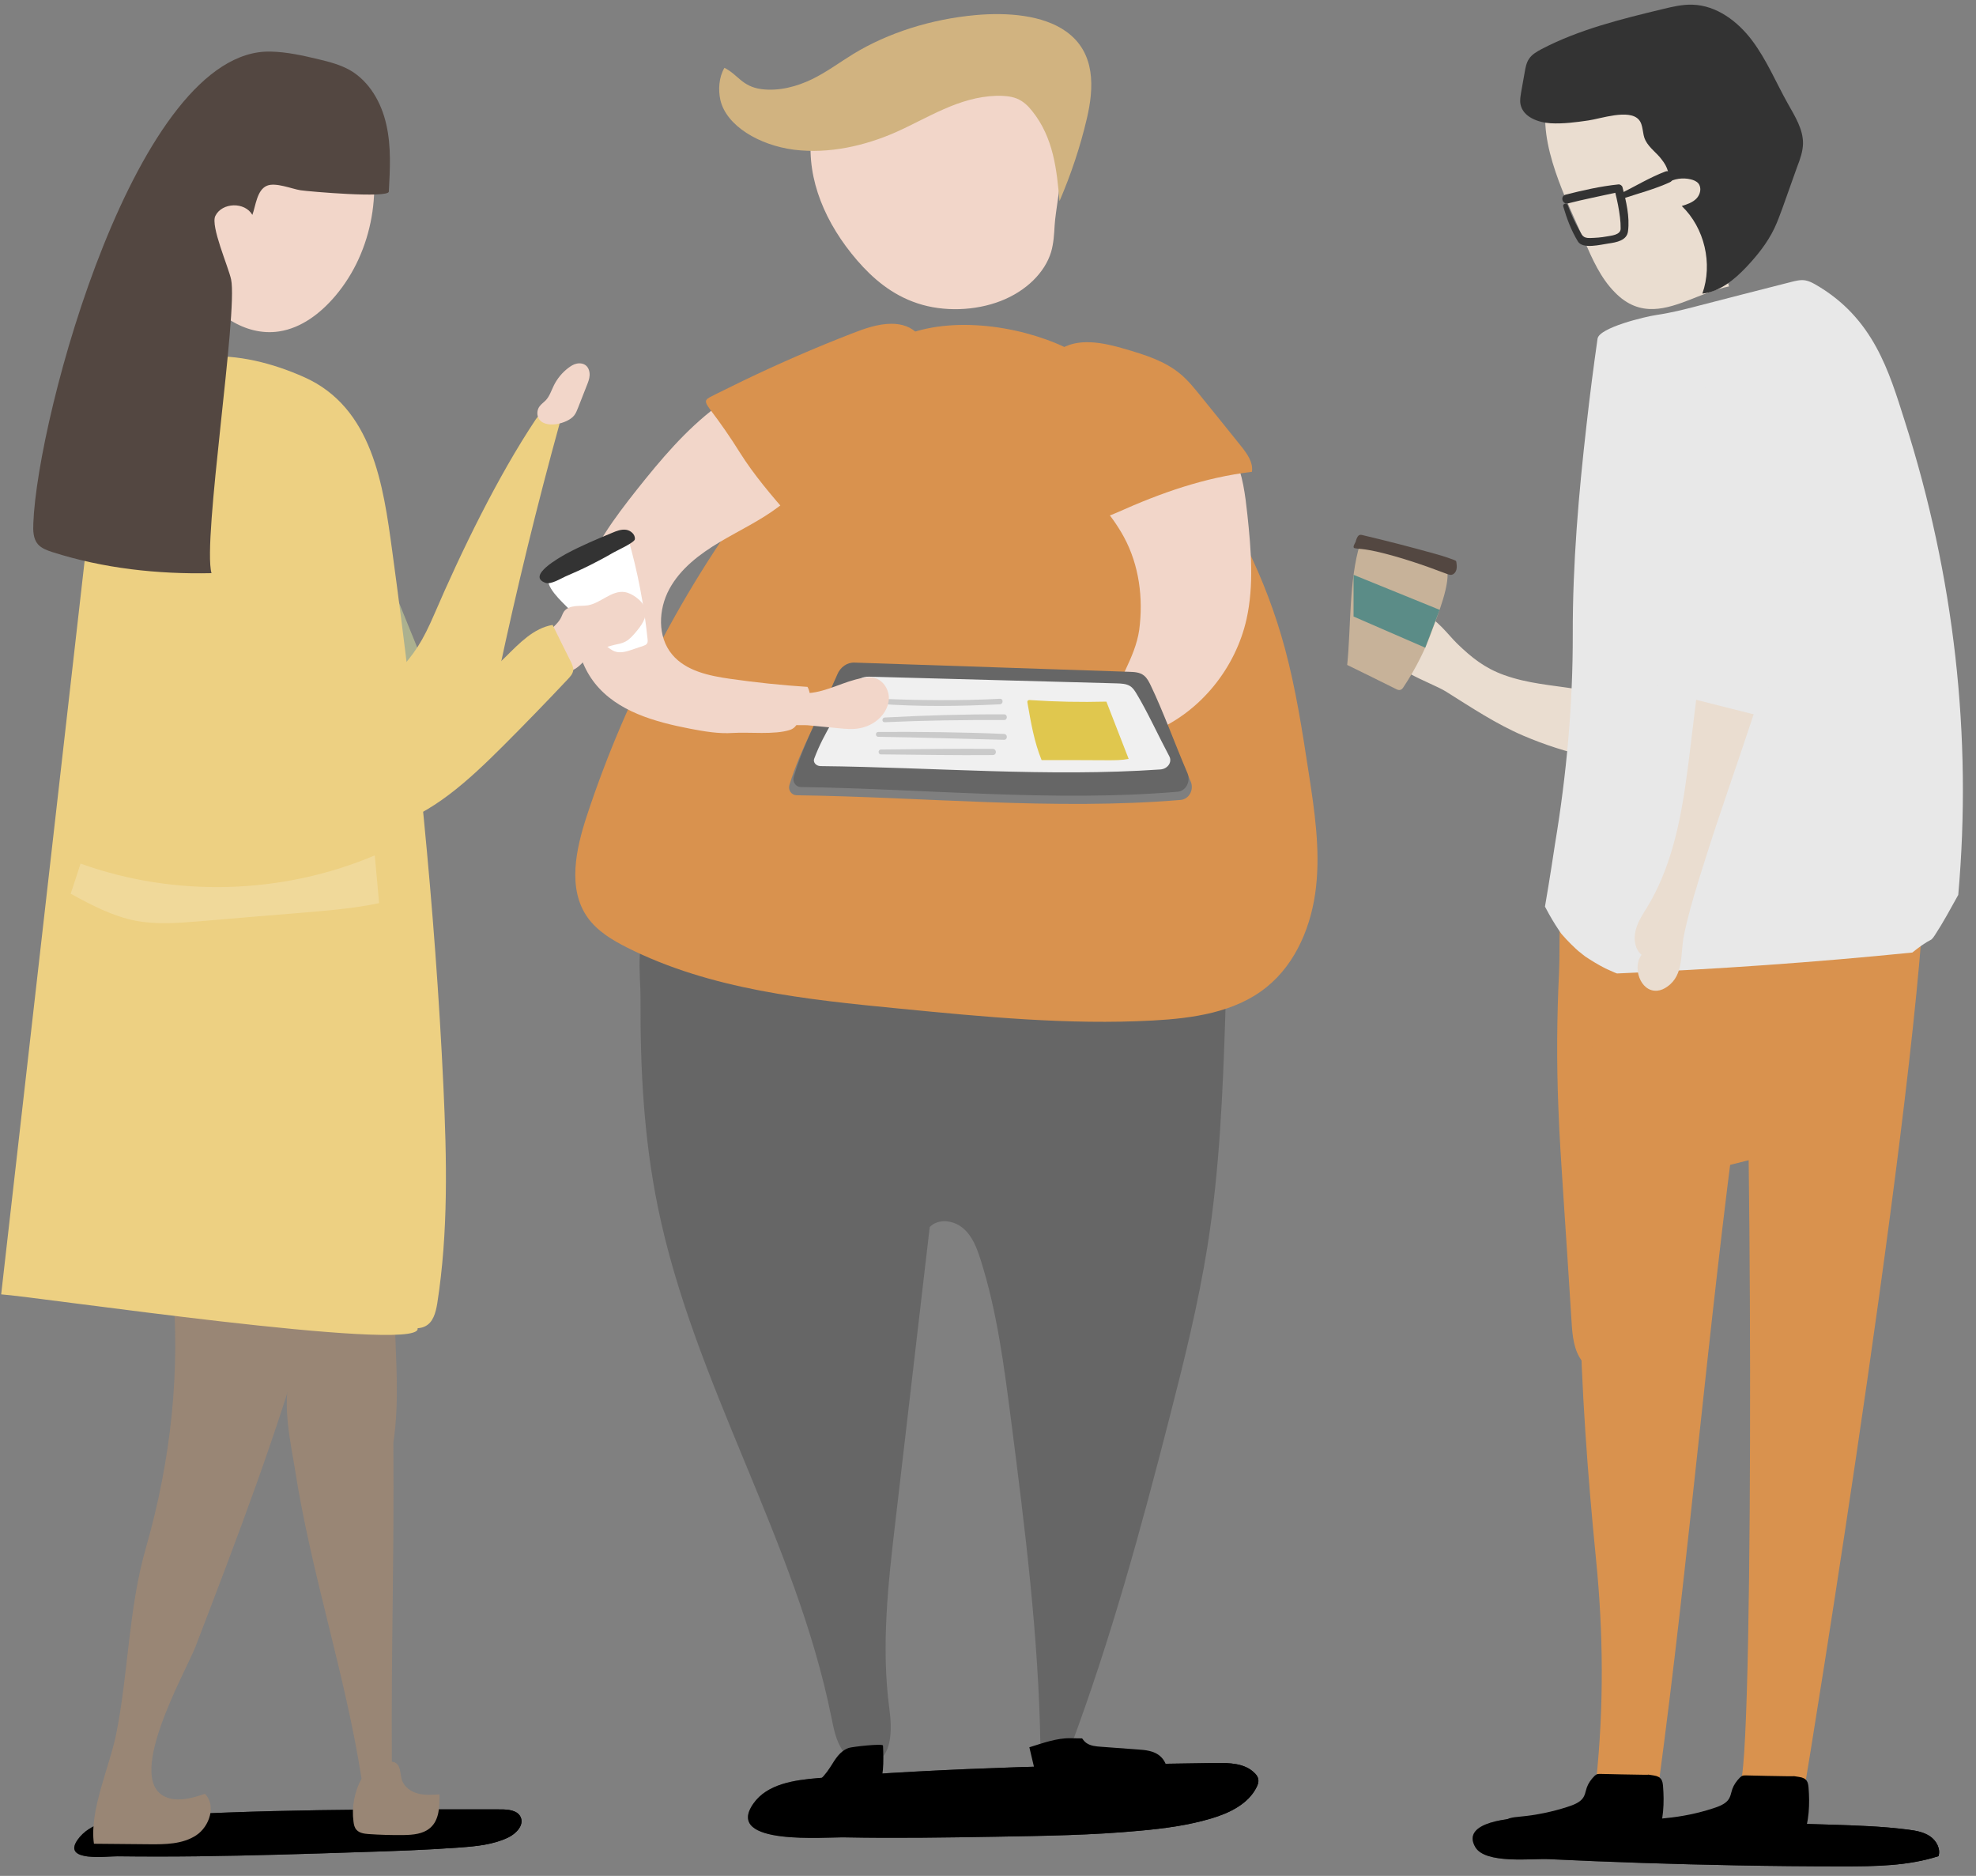 <svg width="118" height="112" viewBox="0 0 118 112" fill="none" xmlns="http://www.w3.org/2000/svg">
<rect x="0" y="0" width="118" height="112" fill="#808080" stroke="none"/>
<path d="M59.48 109.66C62.35 109.61 65.23 109.57 68.09 109.3C69.52 109.17 70.96 108.98 72.33 108.57C73.41 108.25 74.54 107.71 75.04 106.7C75.11 106.56 75.17 106.4 75.14 106.24C75.12 106.08 75.02 105.95 74.9 105.84C74.32 105.27 73.42 105.25 72.61 105.26C64.68 105.37 56.75 105.52 48.84 106.16C47.42 106.28 45.81 106.51 44.99 107.68C43.2 110.23 49.36 109.67 50.47 109.7C53.48 109.76 56.48 109.71 59.48 109.66Z" fill="url(#paint0_linear)"/>
<path d="M59.48 109.66C62.35 109.61 65.23 109.57 68.09 109.3C69.52 109.17 70.96 108.98 72.33 108.57C73.41 108.25 74.54 107.71 75.04 106.7C75.11 106.56 75.17 106.4 75.14 106.24C75.12 106.08 75.02 105.95 74.9 105.84C74.32 105.27 73.42 105.25 72.61 105.26C64.68 105.37 56.75 105.52 48.84 106.16C47.42 106.28 45.81 106.51 44.99 107.68C43.2 110.23 49.36 109.67 50.47 109.7C53.48 109.76 56.48 109.71 59.48 109.66Z" fill="url(#paint1_linear)"/>
<path d="M39.28 72.04C41.42 82.56 47.51 91.96 49.64 102.49C49.78 103.18 49.91 103.89 50.29 104.47C50.68 105.05 51.4 105.48 52.07 105.3C53.29 104.97 53.28 103.27 53.11 102.02C52.61 98.29 53.04 94.5 53.48 90.76C54.16 84.93 54.84 79.1 55.52 73.26C56.03 72.73 56.95 72.85 57.51 73.33C58.07 73.8 58.34 74.52 58.56 75.22C59.55 78.33 59.96 81.58 60.38 84.81C61.21 91.28 62.03 97.76 62.13 104.28C62.72 104.32 63.31 104.36 63.9 104.39C66.32 97.93 68.14 91.27 69.85 84.6C70.72 81.22 71.56 77.83 72.11 74.38C72.83 69.85 73.02 65.25 73.17 60.67C73.2 59.74 73.21 58.75 72.68 57.98C72.21 57.3 71.4 56.95 70.62 56.65C63.93 54.08 56.74 53.13 49.6 52.57C47.59 52.41 45.56 52.29 43.58 52.65C42.02 52.93 40.32 53.55 39.15 54.67C37.83 55.94 38.26 57.95 38.25 59.7C38.23 63.83 38.45 67.98 39.28 72.04Z" fill="#666666"/>
<path d="M35.05 48.69C34.39 50.69 33.87 53.06 35.09 54.78C35.67 55.59 36.55 56.12 37.44 56.57C42.44 59.09 48.16 59.68 53.73 60.22C58.75 60.71 63.79 61.2 68.83 60.93C71.23 60.8 73.76 60.45 75.63 58.94C77.41 57.51 78.34 55.22 78.59 52.95C78.84 50.68 78.5 48.39 78.15 46.13C77.77 43.65 77.39 41.17 76.74 38.75C75.61 34.54 73.64 30.56 71 27.1C69 24.49 66.57 22.13 63.59 20.73C60.77 19.4 56.49 18.79 53.56 20.22C50.63 21.64 47.94 25.73 45.98 28.25C41.21 34.38 37.48 41.32 35.05 48.69Z" fill="#D9924E"/>
<path d="M62.98 13.45C62.95 13.98 62.92 14.52 62.77 15.04C62.4 16.27 61.28 17.38 59.76 17.97C58.24 18.56 56.35 18.63 54.79 18.11C53.24 17.6 52.1 16.6 51.19 15.55C49.29 13.35 48.18 10.73 48.44 8.13C48.48 7.74 48.56 7.34 48.89 7.03C49.36 6.59 50.19 6.49 50.94 6.43C53.41 6.21 60.26 4.65 62.29 5.84C64.3 7.02 63.08 11.8 62.98 13.45Z" fill="#F2D6C9"/>
<path d="M43.02 5.98C43.38 7.51 45.33 8.67 47.42 8.94C49.51 9.2 51.66 8.7 53.48 7.9C55.42 7.04 57.24 5.79 59.5 5.72C59.92 5.71 60.35 5.74 60.71 5.88C61.11 6.04 61.4 6.33 61.63 6.62C62.92 8.22 63.11 10.16 63.27 12.01C63.96 10.4 64.51 8.76 64.9 7.09C65.33 5.27 65.45 3.14 63.65 1.87C62.28 0.9 60.17 0.73 58.27 0.9C55.6 1.14 53.03 1.96 50.96 3.22C50.14 3.72 49.39 4.29 48.49 4.73C47.6 5.16 46.52 5.46 45.46 5.32C44.3 5.16 44.07 4.45 43.26 4.05C42.93 4.61 42.88 5.36 43.02 5.98Z" fill="#D1B380"/>
<path d="M67.11 32.05C66.37 30.69 65.28 29.58 64.36 28.34C63.44 27.1 62.67 25.64 62.75 24.1C62.83 22.56 64.04 21 65.58 21.01C66.22 21.01 66.82 21.27 67.39 21.56C69.24 22.49 70.93 23.76 72.32 25.3C72.86 25.9 73.36 26.54 73.71 27.27C74.22 28.34 74.36 29.55 74.49 30.73C74.71 32.81 74.89 34.92 74.44 36.96C73.79 39.87 71.71 42.47 68.96 43.64C68.37 43.89 67.47 44.32 66.91 44C66.31 43.66 66.2 42.88 66.33 42.29C66.67 40.67 67.78 39.33 68.03 37.61C68.28 35.72 68.03 33.74 67.11 32.05Z" fill="#F2D6C9"/>
<path d="M63.9 43.43C63.78 43.51 63.66 43.6 63.57 43.71C63.35 43.99 63.34 44.37 63.34 44.73C63.34 45.3 63.4 45.97 63.89 46.26C64.11 46.39 64.38 46.41 64.64 46.42C64.91 46.43 65.18 46.45 65.45 46.46C65.74 46.48 66.05 46.49 66.29 46.33C66.54 46.17 66.65 45.87 66.75 45.59C66.99 44.9 67.23 44.22 67.47 43.53C67.51 43.41 67.55 43.28 67.5 43.17C67.47 43.1 67.4 43.05 67.34 43.01C66.77 42.57 66.5 42.35 65.77 42.51C65.16 42.64 64.34 42.99 63.9 43.43Z" fill="#F2D6C9"/>
<path d="M69.29 104.86C68.93 104.53 68.4 104.48 67.92 104.45C67.2 104.4 66.48 104.34 65.76 104.29C65.45 104.27 65.12 104.24 64.87 104.06C64.77 103.99 64.69 103.89 64.62 103.79C64.39 103.79 64.17 103.78 63.94 103.78C63.11 103.76 62.28 104.07 61.47 104.32C61.64 105.03 61.8 105.73 61.97 106.44C62 106.58 62.04 106.73 62.15 106.82C62.26 106.91 62.42 106.92 62.57 106.92C64.97 106.98 67.38 106.89 69.77 106.66C69.79 106.01 69.77 105.28 69.29 104.86Z" fill="black"/>
<path d="M52.73 104.22C52.77 105.17 52.8 106.17 52.36 107.02C52.05 107.62 51.53 108.07 51.02 108.52C50.75 108.75 50.49 108.98 50.22 109.22C50.15 109.28 50.07 109.35 49.98 109.38C49.88 109.41 49.77 109.41 49.67 109.4C49.21 109.38 48.76 109.42 48.3 109.39C47.85 109.35 47.38 109.22 47.06 108.89C46.74 108.56 46.64 108 46.92 107.64C47.1 107.41 47.4 107.3 47.66 107.17C48.45 106.81 49.13 106.22 49.59 105.49C49.88 105.03 50.15 104.55 50.68 104.36C50.88 104.29 52.73 104.08 52.73 104.22Z" fill="black"/>
<path d="M68.88 41.44C68.77 41.21 68.65 40.98 68.46 40.82C68.21 40.62 67.87 40.61 67.56 40.6C61.99 40.42 56.41 40.23 50.84 40.05C50.39 40.03 49.98 40.32 49.79 40.76C48.89 42.88 47.82 44.66 47.14 46.87C47.05 47.17 47.26 47.47 47.56 47.48C55.08 47.58 62.99 48.39 70.5 47.76C71.01 47.72 71.32 47.14 71.1 46.65C70.35 44.95 69.62 42.96 68.88 41.44Z" fill="#7F7F7F"/>
<path d="M68.73 40.95C68.62 40.72 68.51 40.49 68.31 40.33C68.06 40.13 67.73 40.12 67.43 40.11C61.96 39.93 56.49 39.74 51.03 39.56C50.59 39.54 50.18 39.83 50 40.27C49.11 42.39 48.06 44.17 47.4 46.38C47.31 46.68 47.52 46.98 47.81 46.99C55.19 47.09 62.95 47.9 70.32 47.27C70.82 47.23 71.12 46.65 70.91 46.16C70.18 44.46 69.46 42.47 68.73 40.95Z" fill="#666666"/>
<path d="M67.86 41.4C67.76 41.24 67.66 41.07 67.48 40.96C67.26 40.82 66.96 40.81 66.68 40.8C61.75 40.67 56.82 40.53 51.89 40.4C51.49 40.39 51.13 40.59 50.96 40.91C50.16 42.43 49.21 43.71 48.62 45.3C48.54 45.51 48.73 45.73 48.99 45.74C55.65 45.81 62.65 46.4 69.29 45.94C69.74 45.91 70.02 45.49 69.82 45.14C69.17 43.92 68.52 42.49 67.86 41.4Z" fill="#F0F0F0"/>
<path d="M61.37 41.84C61.34 41.88 61.35 41.93 61.36 41.98C61.56 43.13 61.76 44.3 62.2 45.38C63.52 45.38 64.84 45.38 66.16 45.39C66.58 45.39 67 45.39 67.4 45.31C66.96 44.17 66.51 43.03 66.07 41.89C64.56 41.93 63.05 41.9 61.55 41.8C61.48 41.79 61.41 41.79 61.37 41.84Z" fill="#E0C74E"/>
<path d="M59.71 41.72C57.28 41.85 54.87 41.81 52.44 41.72C52.25 41.71 52.25 42 52.44 42.02C54.86 42.2 57.29 42.17 59.71 42.05C59.92 42.04 59.93 41.71 59.71 41.72Z" fill="#CACACA"/>
<path d="M59.96 42.65C57.58 42.64 55.2 42.71 52.83 42.84C52.65 42.85 52.65 43.13 52.83 43.12C55.21 43.01 57.58 42.98 59.96 42.99C60.18 42.99 60.18 42.65 59.96 42.65Z" fill="#CACACA"/>
<path d="M59.96 43.82C57.46 43.71 54.95 43.69 52.45 43.7C52.26 43.7 52.26 43.99 52.45 43.99C54.96 44.03 57.46 44.11 59.96 44.17C60.18 44.17 60.18 43.83 59.96 43.82Z" fill="#CACACA"/>
<path d="M59.29 44.71C57.07 44.69 54.84 44.73 52.61 44.75C52.42 44.75 52.42 45.04 52.61 45.04C54.83 45.06 57.06 45.1 59.29 45.08C59.53 45.08 59.53 44.72 59.29 44.71Z" fill="#CACACA"/>
<path d="M50.09 43.48C50.5 43.52 50.92 43.56 51.33 43.48C51.67 43.42 52 43.28 52.28 43.08C52.72 42.77 53.05 42.27 53.08 41.73C53.1 41.19 52.76 40.63 52.24 40.48C52 40.41 51.75 40.43 51.5 40.48C50.4 40.67 49.4 41.3 48.29 41.38C47.88 41.41 47.42 41.38 47.13 41.66C46.97 41.82 46.89 42.04 46.85 42.27C46.81 42.51 46.8 42.78 46.92 42.99C47.15 43.4 47.82 43.27 48.22 43.3C48.84 43.36 49.46 43.42 50.09 43.48Z" fill="#F2D6C9"/>
<path d="M42.79 24.28C40.95 25.66 39.45 27.45 38.02 29.25C36.7 30.92 35.39 32.67 34.74 34.7C34.09 36.73 34.2 39.12 35.52 40.79C36.86 42.48 39.1 43.1 41.22 43.51C42.06 43.67 42.92 43.82 43.78 43.76C44.73 43.7 46.26 43.88 47.17 43.58C47.66 43.42 47.66 42.95 48.03 42.59C48.4 42.23 48.48 41.45 48.22 41.01C46.68 40.91 45.14 40.75 43.61 40.53C42.34 40.35 40.96 40.06 40.14 39.08C39.25 38.02 39.31 36.39 39.97 35.17C40.63 33.95 41.78 33.08 42.97 32.37C44.16 31.66 45.43 31.07 46.53 30.23C48.41 28.79 56.33 23.07 54.08 20.65C52.28 18.75 44.34 23.11 42.79 24.28Z" fill="#F2D6C9"/>
<path d="M74.76 28.17C74.85 27.6 74.46 27.07 74.1 26.62C73.31 25.64 72.52 24.65 71.72 23.67C71.34 23.2 70.96 22.72 70.49 22.33C69.56 21.55 68.36 21.18 67.2 20.84C65.87 20.45 64.32 20.12 63.2 20.93C62.43 21.49 62.08 22.48 62.08 23.43C62.08 24.38 62.39 25.29 62.73 26.18C63.23 27.5 63.77 28.87 64.48 30.09C65.07 31.12 65.73 31.04 66.73 30.59C69.34 29.42 71.92 28.51 74.76 28.17Z" fill="#D9924E"/>
<path d="M44.17 27C45.03 28.37 46.09 29.6 47.15 30.82C47.23 30.92 47.33 31.02 47.46 31.02C47.56 31.02 47.65 30.96 47.72 30.9C48.55 30.26 49.11 29.35 49.83 28.59C51.26 27.09 53.32 26.21 54.45 24.48C55.09 23.49 55.37 22.27 55.23 21.1C55.18 20.69 55.07 20.27 54.81 19.96C54.44 19.51 53.83 19.33 53.25 19.33C52.42 19.33 51.62 19.62 50.85 19.92C48.66 20.77 46.5 21.71 44.38 22.73C43.86 22.98 43.33 23.24 42.81 23.5C42.13 23.85 41.96 23.84 42.4 24.44C43.03 25.27 43.61 26.1 44.17 27Z" fill="#D9924E"/>
<path d="M110.05 111.43C111.97 111.43 113.93 111.41 115.76 110.82C115.9 110.39 115.64 109.9 115.26 109.64C114.88 109.38 114.42 109.3 113.96 109.24C112.42 109.04 110.86 108.99 109.3 108.94C103.25 108.76 97.19 108.58 91.13 108.54C90.37 108.53 87.2 108.74 88.1 110.28C88.7 111.31 91.51 110.95 92.49 111C96.22 111.18 99.95 111.3 103.69 111.37C105.81 111.41 107.93 111.43 110.05 111.43Z" fill="url(#paint2_linear)"/>
<path d="M110.05 111.43C111.97 111.43 113.93 111.41 115.76 110.82C115.9 110.39 115.64 109.9 115.26 109.64C114.88 109.38 114.42 109.3 113.96 109.24C112.42 109.04 110.86 108.99 109.3 108.94C103.25 108.76 97.19 108.58 91.13 108.54C90.37 108.53 87.2 108.74 88.1 110.28C88.7 111.31 91.51 110.95 92.49 111C96.22 111.18 99.95 111.3 103.69 111.37C105.81 111.41 107.93 111.43 110.05 111.43Z" fill="url(#paint3_linear)"/>
<path d="M114.98 50.18C114.98 50.18 115.32 44.82 105.61 45.2C105.42 45.21 105.24 45.21 105.06 45.22C104.99 45.26 104.93 45.29 104.86 45.33C104.72 45.69 104.6 46.05 104.51 46.42C104.48 46.52 104.46 46.68 104.43 46.83C104.36 47.41 104.38 47.15 104.43 46.83C104.44 46.71 104.46 46.56 104.48 46.37C104.45 46.61 104.4 46.85 104.37 47.08C104.07 49.22 104.14 51.38 103.95 53.52C103.79 55.35 103.42 57.18 103.02 58.99C103.4 58.97 103.83 58.98 104.07 59.07C104.56 59.25 104.79 103.65 103.95 106.41L107.81 106.45C107.82 106.46 115.3 60.86 114.98 50.18Z" fill="#D9924E"/>
<path d="M104.38 25.25C103.25 25.09 102.05 25.68 101.5 26.68C101.15 27.32 101.06 28.07 100.97 28.8C100.65 31.39 100.24 33.97 99.75 36.54C99.42 38.28 99.38 41.74 96.92 41.91C96 41.98 95.05 41.28 94.14 41.14C92.65 40.9 91.25 40.82 89.81 40.3C88.65 39.88 87.88 39.26 87.01 38.42C86.49 37.91 85.76 36.9 85.06 36.71C84.56 36.57 83.93 37.15 84.24 37.56C83.62 37.19 82.73 37.78 82.7 38.51C82.64 39.9 85.38 40.69 86.35 41.29C87.85 42.23 89.33 43.22 90.96 43.92C93.53 45.02 96.31 45.64 99.1 45.69C99.59 45.7 100.11 45.68 100.53 45.43C101.43 44.88 101.91 43.59 102.6 42.79C103.23 42.05 103.57 41.56 103.86 40.6C104.66 37.96 105.35 35.25 105.87 32.54C106.36 30.26 108.05 25.79 104.38 25.25Z" fill="#EADDD0"/>
<path d="M93.06 66.12C93.12 67.83 93.24 69.54 93.35 71.25C93.52 73.81 93.69 76.37 93.85 78.93C93.9 79.75 93.98 80.62 94.48 81.27C94.53 81.34 94.59 81.4 94.67 81.43C94.94 81.53 95.15 81.19 95.24 80.92C96.31 77.7 97.89 74.66 99.92 71.94C100.44 71.25 101 70.56 101.75 70.13C102.31 69.81 102.95 69.64 103.59 69.48C104.85 69.16 106.12 68.84 107.38 68.52C108.12 68.33 108.89 68.13 109.47 67.64C109.93 67.25 110.23 66.71 110.52 66.18C112 63.51 113.49 60.81 114.24 57.85C114.79 55.69 114.93 53.45 114.89 51.23C114.89 51.01 114.88 50.78 114.8 50.58C114.69 50.3 114.45 50.08 114.2 49.91C113.25 49.28 112.04 49.2 110.9 49.15C106.57 48.96 102.14 48.87 97.9 49.88C96.59 50.19 94.37 50.51 93.73 51.9C92.95 53.6 93.19 56.24 93.1 58.08C92.97 60.75 92.95 63.44 93.06 66.12Z" fill="#D9924E"/>
<path d="M101.91 63.15C99.49 62.82 97.06 62.5 94.64 62.17C94.52 61.86 95.12 62.18 95.08 62.5C93.81 72.63 94.3 82.92 95.31 93.11C95.75 97.5 95.78 101.91 95.32 106.29C96.32 106.4 98.04 106.55 99.03 106.66C100.87 93.01 101.98 79.32 103.82 65.67C103.91 64.98 103.97 64.18 103.44 63.68C103.05 63.31 102.46 63.22 101.91 63.15Z" fill="#D9924E"/>
<path d="M98.76 18.45C100.21 18.4 101.69 17.42 103.25 17.1C102.84 15.84 103.33 14.48 103.46 13.16C103.64 11.37 103.14 9.59 102.62 7.88C102.2 6.5 101.73 5.07 100.74 4.01C100.54 3.8 100.31 3.6 100.04 3.53C99.8 3.47 99.55 3.51 99.31 3.54C97.6 3.8 92.85 4 92.4 5.92C91.78 8.55 93.59 12.04 94.61 14.37C95.09 15.47 95.58 16.59 96.42 17.44C97.18 18.23 97.97 18.48 98.76 18.45Z" fill="#EADDD0"/>
<path d="M115.34 56.09L115.37 56.06C115.39 56.04 115.4 56.02 115.42 56.01C115.46 55.95 115.5 55.9 115.54 55.84C116.05 55.06 116.49 54.24 116.94 53.43C117.78 43.97 116.71 34.42 113.74 25.12C112.81 22.2 111.89 18.98 108.4 16.98C108.22 16.88 108.03 16.78 107.81 16.74C107.52 16.69 107.22 16.77 106.94 16.84C105.06 17.32 103.18 17.8 101.29 18.29C100.92 18.39 100.54 18.48 100.16 18.57C99.76 18.66 99.36 18.74 98.95 18.8C98.25 18.9 95.5 19.56 95.4 20.22C95.16 21.91 94.94 23.6 94.75 25.3C94.27 29.49 93.91 33.67 93.92 37.87C93.93 42.06 93.55 46.24 92.86 50.39C92.81 50.71 92.56 52.4 92.26 54.13C92.28 54.16 92.29 54.19 92.31 54.22C92.55 54.68 92.81 55.12 93.1 55.55C93.13 55.59 93.18 55.66 93.23 55.74C93.26 55.77 93.28 55.8 93.3 55.82C93.62 56.19 93.98 56.54 94.35 56.87C94.38 56.9 94.43 56.94 94.49 57C93.98 56.52 94.52 57.01 94.67 57.11C95.06 57.37 95.46 57.61 95.87 57.82C95.97 57.87 96.39 58.05 96.43 58.07C96.47 58.09 96.52 58.1 96.56 58.12C102.46 57.87 108.35 57.46 114.2 56.87C114.56 56.58 114.95 56.29 115.34 56.09Z" fill="#E8E8E8"/>
<path d="M95.58 105.91C95.52 105.91 95.46 105.91 95.4 105.92C95.32 105.94 95.27 105.99 95.22 106.03C95.01 106.24 94.85 106.47 94.76 106.72C94.68 106.95 94.66 107.2 94.49 107.4C94.3 107.63 93.95 107.77 93.6 107.88C92.71 108.17 91.75 108.37 90.78 108.46C90.56 108.48 90.34 108.5 90.14 108.56C89.58 108.75 89.44 109.24 89.37 109.67C89.35 109.79 89.34 109.94 89.49 110.01C89.57 110.05 89.67 110.05 89.77 110.05C92.57 110.04 93.76 110.04 96.55 110.04C97.23 110.04 97.94 110.02 98.6 109.9C98.69 109.88 98.78 109.87 98.85 109.82C98.92 109.77 98.95 109.7 98.98 109.63C99.35 108.67 99.39 107.62 99.31 106.63C99.28 106.32 99.23 106.07 98.74 106C98.04 105.9 98.81 105.98 98.1 105.96C97.27 105.95 96.42 105.93 95.58 105.91Z" fill="black"/>
<path d="M107.67 8.57C107.68 7.71 107.18 6.93 106.76 6.18C106.06 4.93 105.5 3.58 104.64 2.43C103.78 1.28 102.51 0.32 101.07 0.28C100.47 0.26 99.88 0.4 99.3 0.54C96.82 1.14 94.32 1.75 92.06 2.93C91.78 3.08 91.49 3.24 91.31 3.51C91.15 3.74 91.1 4.03 91.05 4.31C90.98 4.7 90.91 5.1 90.84 5.49C90.8 5.74 90.75 5.99 90.8 6.23C90.95 6.98 91.83 7.31 92.6 7.36C93.36 7.4 94.11 7.3 94.86 7.19C95.58 7.09 97.28 6.49 97.86 7.14C98.15 7.46 98.06 8 98.26 8.38C98.5 8.85 98.95 9.13 99.25 9.55C99.56 9.94 99.78 10.48 99.55 10.92C99.97 10.67 100.49 10.59 100.97 10.71C101.14 10.75 101.31 10.82 101.42 10.95C101.63 11.21 101.54 11.61 101.31 11.85C101.08 12.09 100.75 12.2 100.43 12.3C101.79 13.61 102.29 15.74 101.66 17.53C102.7 17.42 103.57 16.7 104.29 15.94C104.94 15.25 105.54 14.5 105.95 13.65C106.14 13.25 106.29 12.84 106.44 12.43C106.73 11.61 107.03 10.78 107.32 9.96C107.5 9.5 107.66 9.04 107.67 8.57Z" fill="#333333"/>
<path d="M104.27 106C104.21 106 104.15 106 104.09 106.01C104.01 106.03 103.96 106.08 103.91 106.12C103.7 106.33 103.54 106.56 103.45 106.81C103.37 107.04 103.35 107.29 103.18 107.49C102.99 107.72 102.64 107.86 102.29 107.97C101.4 108.26 100.44 108.46 99.47 108.55C99.25 108.57 99.03 108.59 98.83 108.65C98.27 108.84 98.13 109.33 98.06 109.76C98.04 109.88 98.03 110.03 98.18 110.1C98.26 110.14 98.36 110.14 98.46 110.14C101.26 110.13 102.45 110.13 105.24 110.13C105.92 110.13 106.63 110.11 107.29 109.99C107.38 109.97 107.47 109.96 107.54 109.91C107.61 109.86 107.64 109.79 107.67 109.72C108.04 108.76 108.08 107.71 108 106.72C107.97 106.41 107.92 106.16 107.43 106.09C106.73 105.99 107.5 106.07 106.79 106.05C105.95 106.04 105.11 106.02 104.27 106Z" fill="black"/>
<path d="M84.8 39.32C84.51 39.9 84.18 40.47 83.82 41.01C83.77 41.09 83.71 41.17 83.62 41.19C83.53 41.22 83.43 41.17 83.35 41.13C82.38 40.65 81.42 40.17 80.45 39.7C80.68 37.42 80.55 34.66 81.21 32.49C81.3 32.18 86.06 33.01 86.38 33.88C86.69 34.74 85.81 36.81 85.52 37.64C85.32 38.21 85.08 38.77 84.8 39.32Z" fill="#C7B299"/>
<path d="M80.9 32.73C81.04 32.76 81.18 32.77 81.32 32.78C81.62 32.81 81.91 32.87 82.2 32.93C83.63 33.26 85.02 33.74 86.39 34.26C86.48 34.29 86.57 34.33 86.67 34.32C86.82 34.3 86.93 34.16 86.97 34.02C87.01 33.87 86.99 33.72 86.97 33.57C86.97 33.54 86.96 33.51 86.94 33.49C86.92 33.47 86.9 33.46 86.87 33.45C86.8 33.42 86.73 33.39 86.66 33.37C86.34 33.25 86.01 33.15 85.68 33.06C84.25 32.66 82.81 32.29 81.37 31.95C81.3 31.93 81.21 31.92 81.15 31.96C81.04 32.04 80.98 32.24 80.95 32.36C80.9 32.46 80.74 32.7 80.9 32.73Z" fill="#534741"/>
<path d="M80.83 36.81L85.11 38.67L85.97 36.41L80.83 34.32V36.81Z" fill="#5B8C87"/>
<path d="M96.89 11.18C96.87 11.09 96.76 11 96.65 11.01C95.58 11.12 94.53 11.36 93.5 11.62C93.14 11.71 93.3 12.24 93.65 12.14C94.58 11.9 95.53 11.72 96.46 11.51C96.58 11.99 96.68 12.48 96.74 12.98C96.77 13.2 96.78 13.42 96.78 13.64C96.79 14.04 96.19 14.07 95.93 14.12C95.61 14.18 95.29 14.2 94.97 14.21C94.5 14.23 94.47 14.02 94.29 13.71C94.02 13.24 93.81 12.75 93.62 12.25C93.56 12.09 93.31 12.16 93.35 12.32C93.56 13.04 93.83 13.77 94.23 14.42C94.52 14.89 95.6 14.6 96.04 14.54C96.53 14.47 97.16 14.36 97.22 13.8C97.33 12.95 97.11 12.01 96.89 11.18Z" fill="#333333"/>
<path d="M99.45 10.24C98.53 10.59 97.65 11.12 96.77 11.56C96.6 11.64 96.72 11.92 96.9 11.86C97.83 11.55 98.83 11.29 99.72 10.88C100.08 10.72 99.82 10.1 99.45 10.24Z" fill="#333333"/>
<path d="M107.41 25.32C107.05 23.94 105.55 21.06 103.97 23.13C103.49 23.76 103.37 24.6 103.28 25.39C102.51 31.76 101.73 38.12 100.96 44.49C100.56 47.81 100.12 51.24 98.4 54.1C98.12 54.56 97.81 55.01 97.68 55.53C97.54 56.05 97.62 56.66 98.03 57.01C97.47 57.71 97.93 59.23 98.96 59.15C99.18 59.13 99.38 59.04 99.56 58.91C100.59 58.2 100.33 56.88 100.57 55.78C100.89 54.28 101.35 52.82 101.81 51.37C103.57 45.76 105.78 40.29 106.96 34.56C107.58 31.5 108.2 28.33 107.41 25.32Z" fill="#EADDD0"/>
<path d="M103.41 21.88C103.01 21.97 102.6 22.07 102.3 22.34C101.91 22.69 101.78 23.24 101.67 23.75C100.47 29.51 99.56 35.33 98.94 41.19C100.92 41.69 102.91 42.19 104.89 42.69C107.41 37.21 108.54 31.1 108.14 25.09C108.07 24.02 107.89 22.83 107.06 22.15C106.06 21.36 104.64 21.6 103.41 21.88Z" fill="#E8E8E8"/>
<path d="M21.47 110.58C23.48 110.52 25.49 110.45 27.49 110.3C28.46 110.23 29.46 110.13 30.34 109.71C30.82 109.48 31.31 108.97 31.09 108.49C30.91 108.09 30.37 108.03 29.92 108.03C22.67 108.02 15.41 108.01 8.17 108.49C6.86 108.58 5.37 108.78 4.62 109.86C3.7 111.2 6.45 110.82 7.02 110.83C8.61 110.85 10.2 110.85 11.78 110.83C15.02 110.79 18.24 110.69 21.47 110.58Z" fill="url(#paint4_linear)"/>
<path d="M21.47 110.58C23.48 110.52 25.49 110.45 27.49 110.3C28.46 110.23 29.46 110.13 30.34 109.71C30.82 109.48 31.31 108.97 31.09 108.49C30.91 108.09 30.37 108.03 29.92 108.03C22.67 108.02 15.41 108.01 8.17 108.49C6.86 108.58 5.37 108.78 4.62 109.86C3.7 111.2 6.45 110.82 7.02 110.83C8.61 110.85 10.2 110.85 11.78 110.83C15.02 110.79 18.24 110.69 21.47 110.58Z" fill="url(#paint5_linear)"/>
<path d="M36.15 38.51C36.34 38.68 36.53 38.84 36.77 38.91C37.1 39 37.45 38.89 37.77 38.78C37.99 38.71 38.2 38.63 38.42 38.56C38.5 38.53 38.59 38.5 38.64 38.42C38.69 38.34 38.68 38.25 38.67 38.15C38.46 36.13 38.08 34.13 37.52 32.18C36.63 32.59 35.75 33 34.86 33.41C34.38 33.63 32.77 34.07 32.74 34.65C32.71 35.24 33.85 36.2 34.22 36.6C34.83 37.27 35.47 37.91 36.15 38.51Z" fill="white"/>
<path d="M36.56 31.81C36.82 31.7 37.1 31.59 37.39 31.63C37.67 31.67 37.95 31.92 37.91 32.2C37.88 32.4 36.82 32.88 36.63 32.99C36.17 33.26 35.7 33.51 35.22 33.75C34.74 33.99 34.25 34.21 33.76 34.42C33.49 34.54 32.9 34.91 32.58 34.8C31.41 34.39 33.45 33.27 33.8 33.07C34.69 32.59 35.62 32.2 36.56 31.81Z" fill="#333333"/>
<path d="M26.24 107.13C25.81 107.16 25.37 107.19 24.95 107.08C24.53 106.97 24.13 106.68 24 106.27C23.89 105.92 23.94 105.46 23.64 105.26C23.57 105.21 23.49 105.19 23.4 105.18C23.36 97.85 23.54 93.62 23.49 86.14C23.86 83.65 23.64 81.34 23.58 78.93C23.4 71.32 23.23 63.71 23.05 56.1C23.03 55.09 22.99 54.04 22.49 53.1C21.68 51.58 19.88 50.72 18.19 50.06C13.17 48.1 7.49 45.3 6.11 51.6C5.74 53.27 5.44 54.95 5.19 56.65C5.01 57.86 4.87 59.12 5.31 60.32C6.06 62.36 7.45 67.37 9.21 68.85C13.8 72.71 15.8 77.07 17.31 82.19C16.84 83.9 17.39 86.32 17.6 87.64C18.58 93.97 20.6 99.86 21.59 106.19C21.17 106.97 20.99 107.88 21.11 108.76C21.13 108.94 21.17 109.12 21.29 109.25C21.46 109.44 21.74 109.48 21.99 109.5C22.7 109.55 23.41 109.57 24.12 109.56C24.67 109.55 25.26 109.5 25.68 109.14C26.23 108.68 26.26 107.86 26.24 107.13Z" fill="#998675"/>
<path d="M20.26 63.84C18.85 60.73 13.69 58.64 8.82 62.19C5.91 64.31 8.12 66.67 8.76 68.77C9.54 71.32 10.06 73.95 10.3 76.62C10.77 81.77 10.24 87.11 8.7 92.46C7.68 96.02 7.66 99.92 6.95 103.47C6.56 105.46 5.32 108.1 5.61 110.08C6.71 110.09 7.81 110.1 8.9 110.11C9.87 110.12 10.9 110.11 11.71 109.58C12.52 109.05 12.92 107.79 12.24 107.1C11.57 107.32 10.86 107.54 10.17 107.38C7.14 106.66 11.1 99.81 11.68 98.3C14.15 91.86 16.62 85.42 18.41 78.98C19.73 74.27 22.2 68.09 20.26 63.84Z" fill="#998675"/>
<path d="M21.19 29.51C22.39 32.46 23.59 35.4 24.79 38.35C25.12 39.16 25.45 40.02 25.29 40.87C25.01 42.38 23.36 43.19 21.87 43.53C18.92 39.34 15.81 35.26 12.56 31.3C10.71 29.05 7.83 23.85 12.08 22.28C16.9 20.51 19.76 25.99 21.19 29.51Z" fill="#ACB18F"/>
<path d="M32 25.03C32.39 24.45 32.95 24.71 33.44 25.21C32.07 30.17 30.85 35.17 29.78 40.2C29.45 41.76 29.03 43.48 27.7 44.38C27.14 44.76 26.46 44.95 25.79 45.06C24.58 45.27 23.12 45.16 22.44 44.14C21.47 42.68 22.67 41.26 23.63 40.24C24.76 39.05 25.24 38.28 25.94 36.66C27.55 32.92 29.73 28.43 32 25.03Z" fill="#EDD082"/>
<path d="M34.29 24.8C34.4 24.66 34.46 24.49 34.53 24.32C34.7 23.89 34.87 23.45 35.04 23.02C35.12 22.82 35.2 22.62 35.21 22.41C35.22 22.2 35.16 21.97 35 21.83C34.85 21.7 34.64 21.67 34.44 21.71C34.24 21.75 34.08 21.86 33.92 21.98C33.57 22.25 33.28 22.6 33.08 23C32.92 23.32 32.82 23.67 32.57 23.92C32.46 24.03 32.33 24.12 32.23 24.25C32.08 24.44 32.05 24.71 32.14 24.93C32.47 25.66 33.91 25.3 34.29 24.8Z" fill="#F2D6C9"/>
<path d="M26.48 64.88C25.98 54.18 24.87 43.51 23.42 32.88C22.89 28.98 22.25 24.34 18.17 22.52C14.39 20.83 9.73 20.4 7.27 24.2C5.89 26.33 5.58 28.91 5.29 31.41C3.55 46.7 1.81 61.99 0.07 77.28C1.98 77.39 24.84 80.78 24.94 79.35C24.94 79.33 24.94 79.31 24.94 79.3C25.09 79.29 25.23 79.26 25.36 79.2C25.87 78.97 26.02 78.36 26.11 77.83C26.78 73.55 26.68 69.2 26.48 64.88Z" fill="#EDD082"/>
<path d="M33.52 36.84C33.57 36.73 33.61 36.61 33.68 36.51C33.83 36.3 34.09 36.22 34.35 36.19C34.6 36.16 34.86 36.18 35.11 36.14C35.89 36 36.53 35.23 37.31 35.35C37.55 35.39 37.77 35.51 37.97 35.65C38.23 35.84 38.47 36.09 38.54 36.4C38.64 36.89 38.29 37.36 37.97 37.74C37.79 37.95 37.6 38.17 37.36 38.3C37.16 38.41 36.93 38.45 36.7 38.5C36.15 38.63 35.6 38.83 35.16 39.21C34.8 39.52 34.5 39.95 34.05 40.06C33.23 40.26 32.46 39.36 32.37 38.62C32.26 37.86 33.24 37.47 33.52 36.84Z" fill="#F2D6C9"/>
<path d="M34.07 39.47C33.71 38.75 33.35 38.03 33 37.31C31.87 37.5 31.02 38.4 30.21 39.2C29.09 40.31 27.88 41.33 26.59 42.25C25.83 42.79 24.96 43.31 24.04 43.17C22.92 43 22.2 41.91 21.62 40.93C19.46 37.24 17.3 33.54 15.14 29.85C13.43 26.93 11.52 28 10.29 30.62C9.18 33.01 10.61 35.7 11.71 37.86C13.13 40.65 14.7 43.36 16.42 45.99C17.43 47.53 18.64 49.15 20.44 49.56C21.3 49.76 22.22 49.65 23.07 49.4C25.82 48.62 28 46.57 30.03 44.55C31.34 43.24 32.64 41.9 33.91 40.55C34.05 40.4 34.2 40.24 34.23 40.03C34.25 39.85 34.16 39.65 34.07 39.47Z" fill="#EDD082"/>
<path d="M21.82 7.8C21.37 6.46 20.66 4.81 19.21 4.46C17.64 4.09 15.42 5.12 14.28 6.12C12.87 7.35 11.99 9.09 11.5 10.89C10.96 12.85 10.87 15.03 11.75 16.87C12.63 18.71 14.64 20.09 16.65 19.79C18 19.59 19.15 18.7 20.03 17.66C22.29 14.99 22.93 11.1 21.82 7.8Z" fill="#F2D6C9"/>
<path d="M15.07 12.83C14.62 12.04 13.26 12.08 12.86 12.89C12.56 13.49 13.64 15.93 13.8 16.68C14.22 18.67 12.08 32.25 12.63 34.22C9.42 34.29 6.18 33.94 3.12 32.96C2.81 32.86 2.48 32.74 2.26 32.49C1.98 32.16 1.97 31.68 1.99 31.25C2.23 24.81 8.17 2.89 16.16 3.08C17.14 3.1 18.11 3.32 19.07 3.55C19.7 3.7 20.33 3.87 20.9 4.19C22.06 4.86 22.78 6.13 23.07 7.44C23.37 8.75 23.29 10.11 23.22 11.44C23.2 11.85 18.41 11.43 17.95 11.36C17.43 11.28 16.46 10.87 15.94 11.09C15.34 11.34 15.27 12.29 15.07 12.83Z" fill="#534741"/>
<path opacity="0.19" d="M8.09 54.97C6.71 54.7 5.45 54.03 4.22 53.36C4.42 52.76 4.62 52.16 4.81 51.56C10.45 53.59 16.86 53.41 22.38 51.07C22.47 52.02 22.55 52.97 22.64 53.92C21.14 54.24 19.61 54.36 18.09 54.49C16.01 54.66 13.94 54.83 11.86 55.01C10.61 55.11 9.33 55.21 8.09 54.97Z" fill="white"/>
<defs>
<linearGradient id="paint0_linear" x1="44.685" y1="107.498" x2="75.16" y2="107.498" gradientUnits="userSpaceOnUse">
<stop stop-color="#4D4D4D"/>
<stop offset="1"/>
</linearGradient>
<linearGradient id="paint1_linear" x1="44.685" y1="107.498" x2="75.16" y2="107.498" gradientUnits="userSpaceOnUse">
<stop/>
<stop offset="1"/>
</linearGradient>
<linearGradient id="paint2_linear" x1="87.957" y1="109.987" x2="115.803" y2="109.987" gradientUnits="userSpaceOnUse">
<stop stop-color="#4D4D4D"/>
<stop offset="1"/>
</linearGradient>
<linearGradient id="paint3_linear" x1="87.957" y1="109.987" x2="115.803" y2="109.987" gradientUnits="userSpaceOnUse">
<stop/>
<stop offset="1"/>
</linearGradient>
<linearGradient id="paint4_linear" x1="4.44" y1="109.454" x2="31.14" y2="109.454" gradientUnits="userSpaceOnUse">
<stop stop-color="#4D4D4D"/>
<stop offset="1"/>
</linearGradient>
<linearGradient id="paint5_linear" x1="4.44" y1="109.454" x2="31.14" y2="109.454" gradientUnits="userSpaceOnUse">
<stop/>
<stop offset="1"/>
</linearGradient>
</defs>
</svg>
